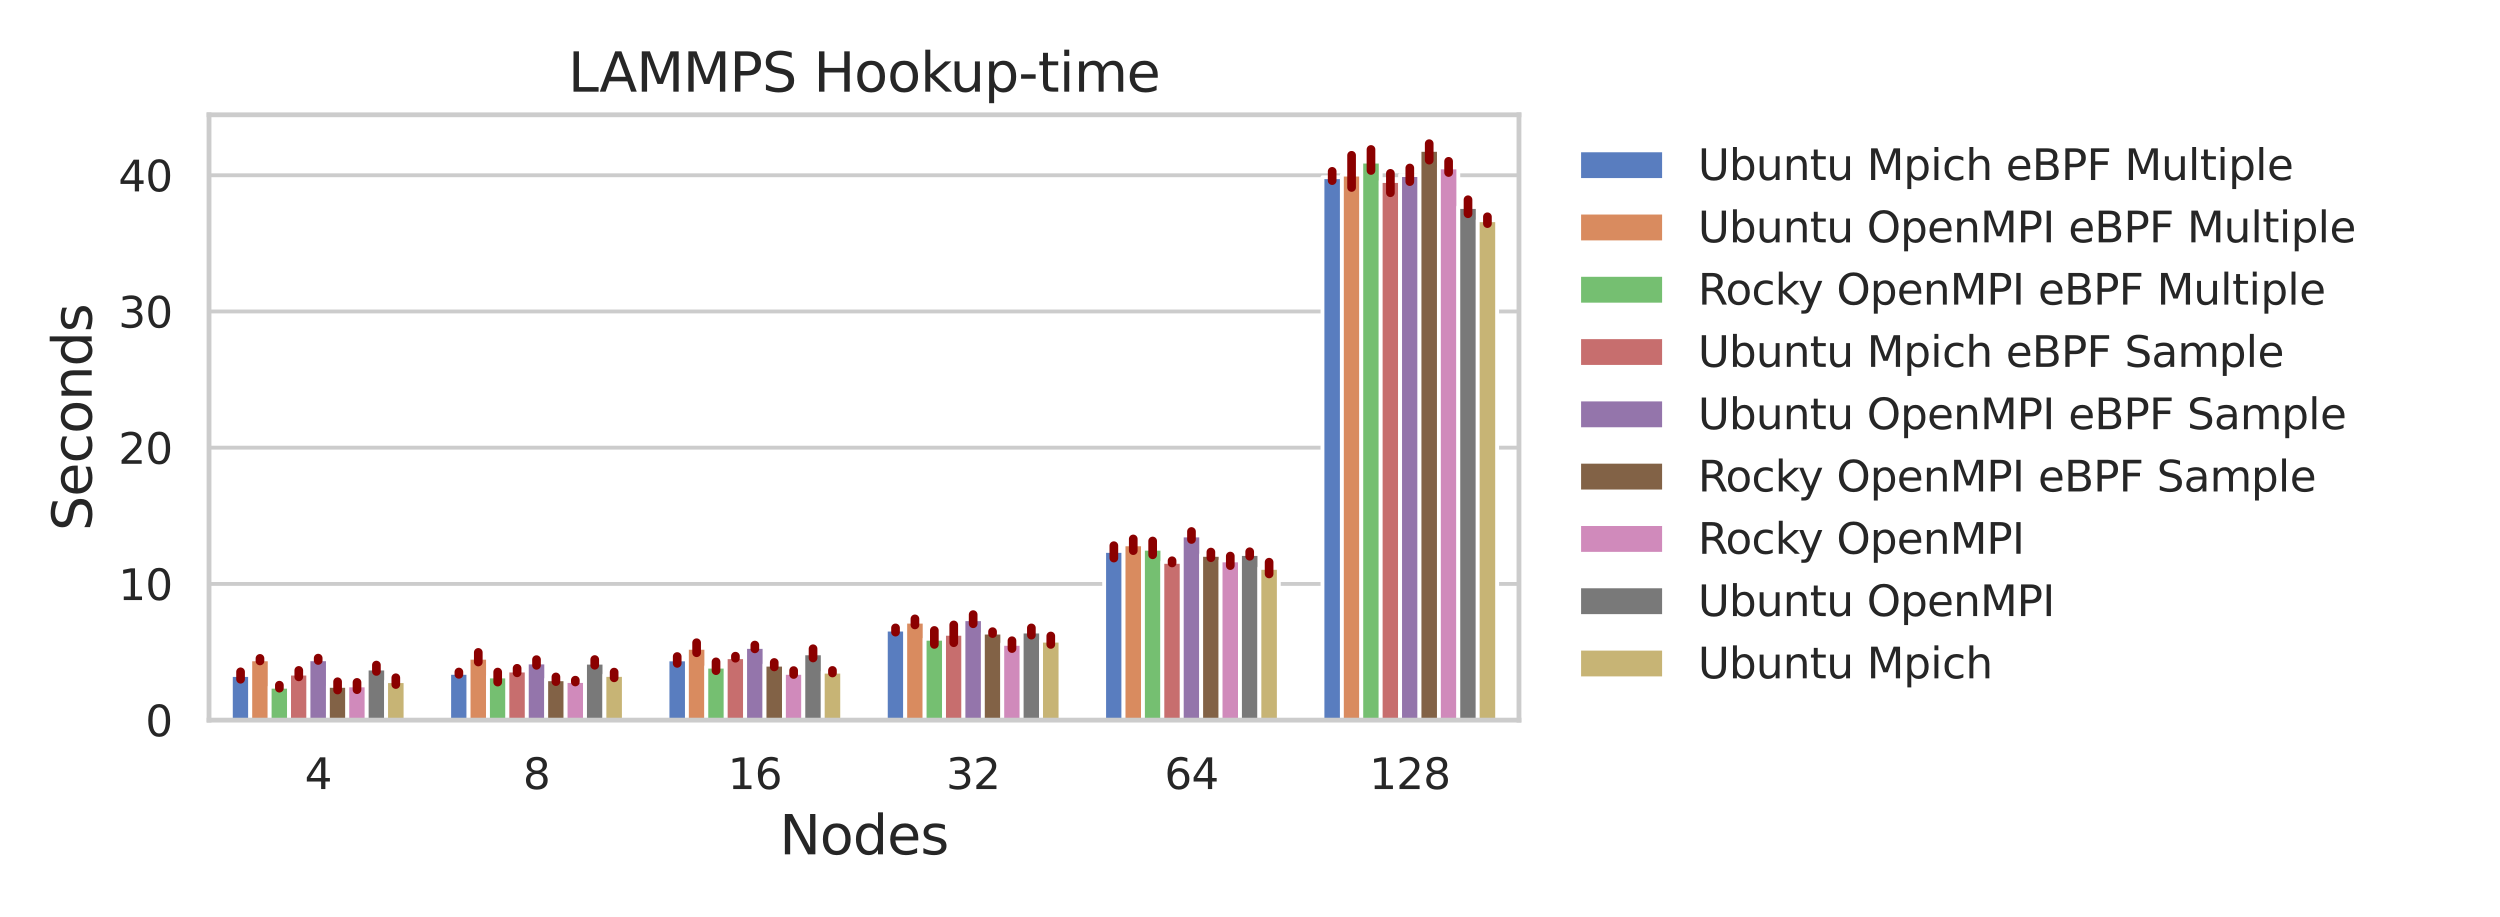 <?xml version="1.0" encoding="utf-8" standalone="no"?>
<!DOCTYPE svg PUBLIC "-//W3C//DTD SVG 1.1//EN"
  "http://www.w3.org/Graphics/SVG/1.1/DTD/svg11.dtd">
<svg xmlns:xlink="http://www.w3.org/1999/xlink" width="648pt" height="237.6pt" viewBox="0 0 648 237.6" xmlns="http://www.w3.org/2000/svg" version="1.1">
 <defs>
  <style type="text/css">*{stroke-linejoin: round; stroke-linecap: butt}</style>
 </defs>
 <g id="figure_1">
  <g id="patch_1">
   <path d="M 0 237.6 
L 648 237.6 
L 648 0 
L 0 0 
z
" style="fill: #ffffff"/>
  </g>
  <g id="axes_1">
   <g id="patch_2">
    <path d="M 54.18 186.66 
L 393.715 186.66 
L 393.715 29.76 
L 54.18 29.76 
z
" style="fill: #ffffff"/>
   </g>
   <g id="matplotlib.axis_1">
    <g id="xtick_1">
     <g id="text_1">
      <!-- 4 -->
      <g style="fill: #262626" transform="translate(78.975 204.518) scale(0.11 -0.11)">
       <defs>
        <path id="DejaVuSans-34" d="M 2419 4116 
L 825 1625 
L 2419 1625 
L 2419 4116 
z
M 2253 4666 
L 3047 4666 
L 3047 1625 
L 3713 1625 
L 3713 1100 
L 3047 1100 
L 3047 0 
L 2419 0 
L 2419 1100 
L 313 1100 
L 313 1709 
L 2253 4666 
z
" transform="scale(0.016)"/>
       </defs>
       <use xlink:href="#DejaVuSans-34"/>
      </g>
     </g>
    </g>
    <g id="xtick_2">
     <g id="text_2">
      <!-- 8 -->
      <g style="fill: #262626" transform="translate(135.564 204.518) scale(0.11 -0.11)">
       <defs>
        <path id="DejaVuSans-38" d="M 2034 2216 
Q 1584 2216 1326 1975 
Q 1069 1734 1069 1313 
Q 1069 891 1326 650 
Q 1584 409 2034 409 
Q 2484 409 2743 651 
Q 3003 894 3003 1313 
Q 3003 1734 2745 1975 
Q 2488 2216 2034 2216 
z
M 1403 2484 
Q 997 2584 770 2862 
Q 544 3141 544 3541 
Q 544 4100 942 4425 
Q 1341 4750 2034 4750 
Q 2731 4750 3128 4425 
Q 3525 4100 3525 3541 
Q 3525 3141 3298 2862 
Q 3072 2584 2669 2484 
Q 3125 2378 3379 2068 
Q 3634 1759 3634 1313 
Q 3634 634 3220 271 
Q 2806 -91 2034 -91 
Q 1263 -91 848 271 
Q 434 634 434 1313 
Q 434 1759 690 2068 
Q 947 2378 1403 2484 
z
M 1172 3481 
Q 1172 3119 1398 2916 
Q 1625 2713 2034 2713 
Q 2441 2713 2670 2916 
Q 2900 3119 2900 3481 
Q 2900 3844 2670 4047 
Q 2441 4250 2034 4250 
Q 1625 4250 1398 4047 
Q 1172 3844 1172 3481 
z
" transform="scale(0.016)"/>
       </defs>
       <use xlink:href="#DejaVuSans-38"/>
      </g>
     </g>
    </g>
    <g id="xtick_3">
     <g id="text_3">
      <!-- 16 -->
      <g style="fill: #262626" transform="translate(188.654 204.518) scale(0.11 -0.11)">
       <defs>
        <path id="DejaVuSans-31" d="M 794 531 
L 1825 531 
L 1825 4091 
L 703 3866 
L 703 4441 
L 1819 4666 
L 2450 4666 
L 2450 531 
L 3481 531 
L 3481 0 
L 794 0 
L 794 531 
z
" transform="scale(0.016)"/>
        <path id="DejaVuSans-36" d="M 2113 2584 
Q 1688 2584 1439 2293 
Q 1191 2003 1191 1497 
Q 1191 994 1439 701 
Q 1688 409 2113 409 
Q 2538 409 2786 701 
Q 3034 994 3034 1497 
Q 3034 2003 2786 2293 
Q 2538 2584 2113 2584 
z
M 3366 4563 
L 3366 3988 
Q 3128 4100 2886 4159 
Q 2644 4219 2406 4219 
Q 1781 4219 1451 3797 
Q 1122 3375 1075 2522 
Q 1259 2794 1537 2939 
Q 1816 3084 2150 3084 
Q 2853 3084 3261 2657 
Q 3669 2231 3669 1497 
Q 3669 778 3244 343 
Q 2819 -91 2113 -91 
Q 1303 -91 875 529 
Q 447 1150 447 2328 
Q 447 3434 972 4092 
Q 1497 4750 2381 4750 
Q 2619 4750 2861 4703 
Q 3103 4656 3366 4563 
z
" transform="scale(0.016)"/>
       </defs>
       <use xlink:href="#DejaVuSans-31"/>
       <use xlink:href="#DejaVuSans-36" x="63.623"/>
      </g>
     </g>
    </g>
    <g id="xtick_4">
     <g id="text_4">
      <!-- 32 -->
      <g style="fill: #262626" transform="translate(245.243 204.518) scale(0.11 -0.11)">
       <defs>
        <path id="DejaVuSans-33" d="M 2597 2516 
Q 3050 2419 3304 2112 
Q 3559 1806 3559 1356 
Q 3559 666 3084 287 
Q 2609 -91 1734 -91 
Q 1441 -91 1130 -33 
Q 819 25 488 141 
L 488 750 
Q 750 597 1062 519 
Q 1375 441 1716 441 
Q 2309 441 2620 675 
Q 2931 909 2931 1356 
Q 2931 1769 2642 2001 
Q 2353 2234 1838 2234 
L 1294 2234 
L 1294 2753 
L 1863 2753 
Q 2328 2753 2575 2939 
Q 2822 3125 2822 3475 
Q 2822 3834 2567 4026 
Q 2313 4219 1838 4219 
Q 1578 4219 1281 4162 
Q 984 4106 628 3988 
L 628 4550 
Q 988 4650 1302 4700 
Q 1616 4750 1894 4750 
Q 2613 4750 3031 4423 
Q 3450 4097 3450 3541 
Q 3450 3153 3228 2886 
Q 3006 2619 2597 2516 
z
" transform="scale(0.016)"/>
        <path id="DejaVuSans-32" d="M 1228 531 
L 3431 531 
L 3431 0 
L 469 0 
L 469 531 
Q 828 903 1448 1529 
Q 2069 2156 2228 2338 
Q 2531 2678 2651 2914 
Q 2772 3150 2772 3378 
Q 2772 3750 2511 3984 
Q 2250 4219 1831 4219 
Q 1534 4219 1204 4116 
Q 875 4013 500 3803 
L 500 4441 
Q 881 4594 1212 4672 
Q 1544 4750 1819 4750 
Q 2544 4750 2975 4387 
Q 3406 4025 3406 3419 
Q 3406 3131 3298 2873 
Q 3191 2616 2906 2266 
Q 2828 2175 2409 1742 
Q 1991 1309 1228 531 
z
" transform="scale(0.016)"/>
       </defs>
       <use xlink:href="#DejaVuSans-33"/>
       <use xlink:href="#DejaVuSans-32" x="63.623"/>
      </g>
     </g>
    </g>
    <g id="xtick_5">
     <g id="text_5">
      <!-- 64 -->
      <g style="fill: #262626" transform="translate(301.832 204.518) scale(0.11 -0.11)">
       <use xlink:href="#DejaVuSans-36"/>
       <use xlink:href="#DejaVuSans-34" x="63.623"/>
      </g>
     </g>
    </g>
    <g id="xtick_6">
     <g id="text_6">
      <!-- 128 -->
      <g style="fill: #262626" transform="translate(354.922 204.518) scale(0.11 -0.11)">
       <use xlink:href="#DejaVuSans-31"/>
       <use xlink:href="#DejaVuSans-32" x="63.623"/>
       <use xlink:href="#DejaVuSans-38" x="127.246"/>
      </g>
     </g>
    </g>
    <g id="text_7">
     <!-- Nodes -->
     <g style="fill: #262626" transform="translate(202.03 221.444) scale(0.14 -0.14)">
      <defs>
       <path id="DejaVuSans-4e" d="M 628 4666 
L 1478 4666 
L 3547 763 
L 3547 4666 
L 4159 4666 
L 4159 0 
L 3309 0 
L 1241 3903 
L 1241 0 
L 628 0 
L 628 4666 
z
" transform="scale(0.016)"/>
       <path id="DejaVuSans-6f" d="M 1959 3097 
Q 1497 3097 1228 2736 
Q 959 2375 959 1747 
Q 959 1119 1226 758 
Q 1494 397 1959 397 
Q 2419 397 2687 759 
Q 2956 1122 2956 1747 
Q 2956 2369 2687 2733 
Q 2419 3097 1959 3097 
z
M 1959 3584 
Q 2709 3584 3137 3096 
Q 3566 2609 3566 1747 
Q 3566 888 3137 398 
Q 2709 -91 1959 -91 
Q 1206 -91 779 398 
Q 353 888 353 1747 
Q 353 2609 779 3096 
Q 1206 3584 1959 3584 
z
" transform="scale(0.016)"/>
       <path id="DejaVuSans-64" d="M 2906 2969 
L 2906 4863 
L 3481 4863 
L 3481 0 
L 2906 0 
L 2906 525 
Q 2725 213 2448 61 
Q 2172 -91 1784 -91 
Q 1150 -91 751 415 
Q 353 922 353 1747 
Q 353 2572 751 3078 
Q 1150 3584 1784 3584 
Q 2172 3584 2448 3432 
Q 2725 3281 2906 2969 
z
M 947 1747 
Q 947 1113 1208 752 
Q 1469 391 1925 391 
Q 2381 391 2643 752 
Q 2906 1113 2906 1747 
Q 2906 2381 2643 2742 
Q 2381 3103 1925 3103 
Q 1469 3103 1208 2742 
Q 947 2381 947 1747 
z
" transform="scale(0.016)"/>
       <path id="DejaVuSans-65" d="M 3597 1894 
L 3597 1613 
L 953 1613 
Q 991 1019 1311 708 
Q 1631 397 2203 397 
Q 2534 397 2845 478 
Q 3156 559 3463 722 
L 3463 178 
Q 3153 47 2828 -22 
Q 2503 -91 2169 -91 
Q 1331 -91 842 396 
Q 353 884 353 1716 
Q 353 2575 817 3079 
Q 1281 3584 2069 3584 
Q 2775 3584 3186 3129 
Q 3597 2675 3597 1894 
z
M 3022 2063 
Q 3016 2534 2758 2815 
Q 2500 3097 2075 3097 
Q 1594 3097 1305 2825 
Q 1016 2553 972 2059 
L 3022 2063 
z
" transform="scale(0.016)"/>
       <path id="DejaVuSans-73" d="M 2834 3397 
L 2834 2853 
Q 2591 2978 2328 3040 
Q 2066 3103 1784 3103 
Q 1356 3103 1142 2972 
Q 928 2841 928 2578 
Q 928 2378 1081 2264 
Q 1234 2150 1697 2047 
L 1894 2003 
Q 2506 1872 2764 1633 
Q 3022 1394 3022 966 
Q 3022 478 2636 193 
Q 2250 -91 1575 -91 
Q 1294 -91 989 -36 
Q 684 19 347 128 
L 347 722 
Q 666 556 975 473 
Q 1284 391 1588 391 
Q 1994 391 2212 530 
Q 2431 669 2431 922 
Q 2431 1156 2273 1281 
Q 2116 1406 1581 1522 
L 1381 1569 
Q 847 1681 609 1914 
Q 372 2147 372 2553 
Q 372 3047 722 3315 
Q 1072 3584 1716 3584 
Q 2034 3584 2315 3537 
Q 2597 3491 2834 3397 
z
" transform="scale(0.016)"/>
      </defs>
      <use xlink:href="#DejaVuSans-4e"/>
      <use xlink:href="#DejaVuSans-6f" x="74.805"/>
      <use xlink:href="#DejaVuSans-64" x="135.986"/>
      <use xlink:href="#DejaVuSans-65" x="199.463"/>
      <use xlink:href="#DejaVuSans-73" x="260.986"/>
     </g>
    </g>
   </g>
   <g id="matplotlib.axis_2">
    <g id="ytick_1">
     <g id="line2d_1">
      <path d="M 54.18 186.66 
L 393.715 186.66 
" clip-path="url(#paa22bbe887)" style="fill: none; stroke: #cccccc; stroke-linecap: round"/>
     </g>
     <g id="text_8">
      <!-- 0 -->
      <g style="fill: #262626" transform="translate(37.681 190.839) scale(0.11 -0.11)">
       <defs>
        <path id="DejaVuSans-30" d="M 2034 4250 
Q 1547 4250 1301 3770 
Q 1056 3291 1056 2328 
Q 1056 1369 1301 889 
Q 1547 409 2034 409 
Q 2525 409 2770 889 
Q 3016 1369 3016 2328 
Q 3016 3291 2770 3770 
Q 2525 4250 2034 4250 
z
M 2034 4750 
Q 2819 4750 3233 4129 
Q 3647 3509 3647 2328 
Q 3647 1150 3233 529 
Q 2819 -91 2034 -91 
Q 1250 -91 836 529 
Q 422 1150 422 2328 
Q 422 3509 836 4129 
Q 1250 4750 2034 4750 
z
" transform="scale(0.016)"/>
       </defs>
       <use xlink:href="#DejaVuSans-30"/>
      </g>
     </g>
    </g>
    <g id="ytick_2">
     <g id="line2d_2">
      <path d="M 54.18 151.351 
L 393.715 151.351 
" clip-path="url(#paa22bbe887)" style="fill: none; stroke: #cccccc; stroke-linecap: round"/>
     </g>
     <g id="text_9">
      <!-- 10 -->
      <g style="fill: #262626" transform="translate(30.683 155.53) scale(0.11 -0.11)">
       <use xlink:href="#DejaVuSans-31"/>
       <use xlink:href="#DejaVuSans-30" x="63.623"/>
      </g>
     </g>
    </g>
    <g id="ytick_3">
     <g id="line2d_3">
      <path d="M 54.18 116.042 
L 393.715 116.042 
" clip-path="url(#paa22bbe887)" style="fill: none; stroke: #cccccc; stroke-linecap: round"/>
     </g>
     <g id="text_10">
      <!-- 20 -->
      <g style="fill: #262626" transform="translate(30.683 120.221) scale(0.11 -0.11)">
       <use xlink:href="#DejaVuSans-32"/>
       <use xlink:href="#DejaVuSans-30" x="63.623"/>
      </g>
     </g>
    </g>
    <g id="ytick_4">
     <g id="line2d_4">
      <path d="M 54.18 80.733 
L 393.715 80.733 
" clip-path="url(#paa22bbe887)" style="fill: none; stroke: #cccccc; stroke-linecap: round"/>
     </g>
     <g id="text_11">
      <!-- 30 -->
      <g style="fill: #262626" transform="translate(30.683 84.912) scale(0.11 -0.11)">
       <use xlink:href="#DejaVuSans-33"/>
       <use xlink:href="#DejaVuSans-30" x="63.623"/>
      </g>
     </g>
    </g>
    <g id="ytick_5">
     <g id="line2d_5">
      <path d="M 54.18 45.424 
L 393.715 45.424 
" clip-path="url(#paa22bbe887)" style="fill: none; stroke: #cccccc; stroke-linecap: round"/>
     </g>
     <g id="text_12">
      <!-- 40 -->
      <g style="fill: #262626" transform="translate(30.683 49.603) scale(0.11 -0.11)">
       <use xlink:href="#DejaVuSans-34"/>
       <use xlink:href="#DejaVuSans-30" x="63.623"/>
      </g>
     </g>
    </g>
    <g id="text_13">
     <!-- Seconds -->
     <g style="fill: #262626" transform="translate(23.771 137.62) rotate(-90) scale(0.14 -0.14)">
      <defs>
       <path id="DejaVuSans-53" d="M 3425 4513 
L 3425 3897 
Q 3066 4069 2747 4153 
Q 2428 4238 2131 4238 
Q 1616 4238 1336 4038 
Q 1056 3838 1056 3469 
Q 1056 3159 1242 3001 
Q 1428 2844 1947 2747 
L 2328 2669 
Q 3034 2534 3370 2195 
Q 3706 1856 3706 1288 
Q 3706 609 3251 259 
Q 2797 -91 1919 -91 
Q 1588 -91 1214 -16 
Q 841 59 441 206 
L 441 856 
Q 825 641 1194 531 
Q 1563 422 1919 422 
Q 2459 422 2753 634 
Q 3047 847 3047 1241 
Q 3047 1584 2836 1778 
Q 2625 1972 2144 2069 
L 1759 2144 
Q 1053 2284 737 2584 
Q 422 2884 422 3419 
Q 422 4038 858 4394 
Q 1294 4750 2059 4750 
Q 2388 4750 2728 4690 
Q 3069 4631 3425 4513 
z
" transform="scale(0.016)"/>
       <path id="DejaVuSans-63" d="M 3122 3366 
L 3122 2828 
Q 2878 2963 2633 3030 
Q 2388 3097 2138 3097 
Q 1578 3097 1268 2742 
Q 959 2388 959 1747 
Q 959 1106 1268 751 
Q 1578 397 2138 397 
Q 2388 397 2633 464 
Q 2878 531 3122 666 
L 3122 134 
Q 2881 22 2623 -34 
Q 2366 -91 2075 -91 
Q 1284 -91 818 406 
Q 353 903 353 1747 
Q 353 2603 823 3093 
Q 1294 3584 2113 3584 
Q 2378 3584 2631 3529 
Q 2884 3475 3122 3366 
z
" transform="scale(0.016)"/>
       <path id="DejaVuSans-6e" d="M 3513 2113 
L 3513 0 
L 2938 0 
L 2938 2094 
Q 2938 2591 2744 2837 
Q 2550 3084 2163 3084 
Q 1697 3084 1428 2787 
Q 1159 2491 1159 1978 
L 1159 0 
L 581 0 
L 581 3500 
L 1159 3500 
L 1159 2956 
Q 1366 3272 1645 3428 
Q 1925 3584 2291 3584 
Q 2894 3584 3203 3211 
Q 3513 2838 3513 2113 
z
" transform="scale(0.016)"/>
      </defs>
      <use xlink:href="#DejaVuSans-53"/>
      <use xlink:href="#DejaVuSans-65" x="63.477"/>
      <use xlink:href="#DejaVuSans-63" x="125"/>
      <use xlink:href="#DejaVuSans-6f" x="179.98"/>
      <use xlink:href="#DejaVuSans-6e" x="241.162"/>
      <use xlink:href="#DejaVuSans-64" x="304.541"/>
      <use xlink:href="#DejaVuSans-73" x="368.018"/>
     </g>
    </g>
   </g>
   <g id="patch_3">
    <path d="M 59.839 186.66 
L 64.869 186.66 
L 64.869 174.963 
L 59.839 174.963 
z
" clip-path="url(#paa22bbe887)" style="fill: #597dbf; stroke: #ffffff; stroke-linejoin: miter"/>
   </g>
   <g id="patch_4">
    <path d="M 116.428 186.66 
L 121.458 186.66 
L 121.458 174.409 
L 116.428 174.409 
z
" clip-path="url(#paa22bbe887)" style="fill: #597dbf; stroke: #ffffff; stroke-linejoin: miter"/>
   </g>
   <g id="patch_5">
    <path d="M 173.017 186.66 
L 178.047 186.66 
L 178.047 170.92 
L 173.017 170.92 
z
" clip-path="url(#paa22bbe887)" style="fill: #597dbf; stroke: #ffffff; stroke-linejoin: miter"/>
   </g>
   <g id="patch_6">
    <path d="M 229.606 186.66 
L 234.636 186.66 
L 234.636 163.199 
L 229.606 163.199 
z
" clip-path="url(#paa22bbe887)" style="fill: #597dbf; stroke: #ffffff; stroke-linejoin: miter"/>
   </g>
   <g id="patch_7">
    <path d="M 286.195 186.66 
L 291.225 186.66 
L 291.225 142.798 
L 286.195 142.798 
z
" clip-path="url(#paa22bbe887)" style="fill: #597dbf; stroke: #ffffff; stroke-linejoin: miter"/>
   </g>
   <g id="patch_8">
    <path d="M 342.784 186.66 
L 347.815 186.66 
L 347.815 45.938 
L 342.784 45.938 
z
" clip-path="url(#paa22bbe887)" style="fill: #597dbf; stroke: #ffffff; stroke-linejoin: miter"/>
   </g>
   <g id="patch_9">
    <path d="M 64.869 186.66 
L 69.899 186.66 
L 69.899 170.901 
L 64.869 170.901 
z
" clip-path="url(#paa22bbe887)" style="fill: #d98b5f; stroke: #ffffff; stroke-linejoin: miter"/>
   </g>
   <g id="patch_10">
    <path d="M 121.458 186.66 
L 126.488 186.66 
L 126.488 170.49 
L 121.458 170.49 
z
" clip-path="url(#paa22bbe887)" style="fill: #d98b5f; stroke: #ffffff; stroke-linejoin: miter"/>
   </g>
   <g id="patch_11">
    <path d="M 178.047 186.66 
L 183.077 186.66 
L 183.077 167.912 
L 178.047 167.912 
z
" clip-path="url(#paa22bbe887)" style="fill: #d98b5f; stroke: #ffffff; stroke-linejoin: miter"/>
   </g>
   <g id="patch_12">
    <path d="M 234.636 186.66 
L 239.666 186.66 
L 239.666 161.136 
L 234.636 161.136 
z
" clip-path="url(#paa22bbe887)" style="fill: #d98b5f; stroke: #ffffff; stroke-linejoin: miter"/>
   </g>
   <g id="patch_13">
    <path d="M 291.225 186.66 
L 296.256 186.66 
L 296.256 141.094 
L 291.225 141.094 
z
" clip-path="url(#paa22bbe887)" style="fill: #d98b5f; stroke: #ffffff; stroke-linejoin: miter"/>
   </g>
   <g id="patch_14">
    <path d="M 347.815 186.66 
L 352.845 186.66 
L 352.845 45.26 
L 347.815 45.26 
z
" clip-path="url(#paa22bbe887)" style="fill: #d98b5f; stroke: #ffffff; stroke-linejoin: miter"/>
   </g>
   <g id="patch_15">
    <path d="M 69.899 186.66 
L 74.929 186.66 
L 74.929 178.007 
L 69.899 178.007 
z
" clip-path="url(#paa22bbe887)" style="fill: #75bf71; stroke: #ffffff; stroke-linejoin: miter"/>
   </g>
   <g id="patch_16">
    <path d="M 126.488 186.66 
L 131.518 186.66 
L 131.518 175.344 
L 126.488 175.344 
z
" clip-path="url(#paa22bbe887)" style="fill: #75bf71; stroke: #ffffff; stroke-linejoin: miter"/>
   </g>
   <g id="patch_17">
    <path d="M 183.077 186.66 
L 188.108 186.66 
L 188.108 172.795 
L 183.077 172.795 
z
" clip-path="url(#paa22bbe887)" style="fill: #75bf71; stroke: #ffffff; stroke-linejoin: miter"/>
   </g>
   <g id="patch_18">
    <path d="M 239.666 186.66 
L 244.697 186.66 
L 244.697 165.568 
L 239.666 165.568 
z
" clip-path="url(#paa22bbe887)" style="fill: #75bf71; stroke: #ffffff; stroke-linejoin: miter"/>
   </g>
   <g id="patch_19">
    <path d="M 296.256 186.66 
L 301.286 186.66 
L 301.286 142.231 
L 296.256 142.231 
z
" clip-path="url(#paa22bbe887)" style="fill: #75bf71; stroke: #ffffff; stroke-linejoin: miter"/>
   </g>
   <g id="patch_20">
    <path d="M 352.845 186.66 
L 357.875 186.66 
L 357.875 41.88 
L 352.845 41.88 
z
" clip-path="url(#paa22bbe887)" style="fill: #75bf71; stroke: #ffffff; stroke-linejoin: miter"/>
   </g>
   <g id="patch_21">
    <path d="M 74.929 186.66 
L 79.959 186.66 
L 79.959 174.605 
L 74.929 174.605 
z
" clip-path="url(#paa22bbe887)" style="fill: #c76e6e; stroke: #ffffff; stroke-linejoin: miter"/>
   </g>
   <g id="patch_22">
    <path d="M 131.518 186.66 
L 136.549 186.66 
L 136.549 173.808 
L 131.518 173.808 
z
" clip-path="url(#paa22bbe887)" style="fill: #c76e6e; stroke: #ffffff; stroke-linejoin: miter"/>
   </g>
   <g id="patch_23">
    <path d="M 188.108 186.66 
L 193.138 186.66 
L 193.138 170.346 
L 188.108 170.346 
z
" clip-path="url(#paa22bbe887)" style="fill: #c76e6e; stroke: #ffffff; stroke-linejoin: miter"/>
   </g>
   <g id="patch_24">
    <path d="M 244.697 186.66 
L 249.727 186.66 
L 249.727 164.285 
L 244.697 164.285 
z
" clip-path="url(#paa22bbe887)" style="fill: #c76e6e; stroke: #ffffff; stroke-linejoin: miter"/>
   </g>
   <g id="patch_25">
    <path d="M 301.286 186.66 
L 306.316 186.66 
L 306.316 145.635 
L 301.286 145.635 
z
" clip-path="url(#paa22bbe887)" style="fill: #c76e6e; stroke: #ffffff; stroke-linejoin: miter"/>
   </g>
   <g id="patch_26">
    <path d="M 357.875 186.66 
L 362.905 186.66 
L 362.905 46.92 
L 357.875 46.92 
z
" clip-path="url(#paa22bbe887)" style="fill: #c76e6e; stroke: #ffffff; stroke-linejoin: miter"/>
   </g>
   <g id="patch_27">
    <path d="M 79.959 186.66 
L 84.99 186.66 
L 84.99 170.889 
L 79.959 170.889 
z
" clip-path="url(#paa22bbe887)" style="fill: #9475ab; stroke: #ffffff; stroke-linejoin: miter"/>
   </g>
   <g id="patch_28">
    <path d="M 136.549 186.66 
L 141.579 186.66 
L 141.579 171.715 
L 136.549 171.715 
z
" clip-path="url(#paa22bbe887)" style="fill: #9475ab; stroke: #ffffff; stroke-linejoin: miter"/>
   </g>
   <g id="patch_29">
    <path d="M 193.138 186.66 
L 198.168 186.66 
L 198.168 167.69 
L 193.138 167.69 
z
" clip-path="url(#paa22bbe887)" style="fill: #9475ab; stroke: #ffffff; stroke-linejoin: miter"/>
   </g>
   <g id="patch_30">
    <path d="M 249.727 186.66 
L 254.757 186.66 
L 254.757 160.494 
L 249.727 160.494 
z
" clip-path="url(#paa22bbe887)" style="fill: #9475ab; stroke: #ffffff; stroke-linejoin: miter"/>
   </g>
   <g id="patch_31">
    <path d="M 306.316 186.66 
L 311.346 186.66 
L 311.346 138.797 
L 306.316 138.797 
z
" clip-path="url(#paa22bbe887)" style="fill: #9475ab; stroke: #ffffff; stroke-linejoin: miter"/>
   </g>
   <g id="patch_32">
    <path d="M 362.905 186.66 
L 367.935 186.66 
L 367.935 45.37 
L 362.905 45.37 
z
" clip-path="url(#paa22bbe887)" style="fill: #9475ab; stroke: #ffffff; stroke-linejoin: miter"/>
   </g>
   <g id="patch_33">
    <path d="M 84.99 186.66 
L 90.02 186.66 
L 90.02 177.783 
L 84.99 177.783 
z
" clip-path="url(#paa22bbe887)" style="fill: #826246; stroke: #ffffff; stroke-linejoin: miter"/>
   </g>
   <g id="patch_34">
    <path d="M 141.579 186.66 
L 146.609 186.66 
L 146.609 176.066 
L 141.579 176.066 
z
" clip-path="url(#paa22bbe887)" style="fill: #826246; stroke: #ffffff; stroke-linejoin: miter"/>
   </g>
   <g id="patch_35">
    <path d="M 198.168 186.66 
L 203.198 186.66 
L 203.198 172.287 
L 198.168 172.287 
z
" clip-path="url(#paa22bbe887)" style="fill: #826246; stroke: #ffffff; stroke-linejoin: miter"/>
   </g>
   <g id="patch_36">
    <path d="M 254.757 186.66 
L 259.787 186.66 
L 259.787 163.975 
L 254.757 163.975 
z
" clip-path="url(#paa22bbe887)" style="fill: #826246; stroke: #ffffff; stroke-linejoin: miter"/>
   </g>
   <g id="patch_37">
    <path d="M 311.346 186.66 
L 316.376 186.66 
L 316.376 143.828 
L 311.346 143.828 
z
" clip-path="url(#paa22bbe887)" style="fill: #826246; stroke: #ffffff; stroke-linejoin: miter"/>
   </g>
   <g id="patch_38">
    <path d="M 367.935 186.66 
L 372.965 186.66 
L 372.965 38.846 
L 367.935 38.846 
z
" clip-path="url(#paa22bbe887)" style="fill: #826246; stroke: #ffffff; stroke-linejoin: miter"/>
   </g>
   <g id="patch_39">
    <path d="M 90.02 186.66 
L 95.05 186.66 
L 95.05 177.65 
L 90.02 177.65 
z
" clip-path="url(#paa22bbe887)" style="fill: #d08abb; stroke: #ffffff; stroke-linejoin: miter"/>
   </g>
   <g id="patch_40">
    <path d="M 146.609 186.66 
L 151.639 186.66 
L 151.639 176.524 
L 146.609 176.524 
z
" clip-path="url(#paa22bbe887)" style="fill: #d08abb; stroke: #ffffff; stroke-linejoin: miter"/>
   </g>
   <g id="patch_41">
    <path d="M 203.198 186.66 
L 208.228 186.66 
L 208.228 174.41 
L 203.198 174.41 
z
" clip-path="url(#paa22bbe887)" style="fill: #d08abb; stroke: #ffffff; stroke-linejoin: miter"/>
   </g>
   <g id="patch_42">
    <path d="M 259.787 186.66 
L 264.817 186.66 
L 264.817 166.894 
L 259.787 166.894 
z
" clip-path="url(#paa22bbe887)" style="fill: #d08abb; stroke: #ffffff; stroke-linejoin: miter"/>
   </g>
   <g id="patch_43">
    <path d="M 316.376 186.66 
L 321.406 186.66 
L 321.406 145.263 
L 316.376 145.263 
z
" clip-path="url(#paa22bbe887)" style="fill: #d08abb; stroke: #ffffff; stroke-linejoin: miter"/>
   </g>
   <g id="patch_44">
    <path d="M 372.965 186.66 
L 377.995 186.66 
L 377.995 43.389 
L 372.965 43.389 
z
" clip-path="url(#paa22bbe887)" style="fill: #d08abb; stroke: #ffffff; stroke-linejoin: miter"/>
   </g>
   <g id="patch_45">
    <path d="M 95.05 186.66 
L 100.08 186.66 
L 100.08 173.29 
L 95.05 173.29 
z
" clip-path="url(#paa22bbe887)" style="fill: #797979; stroke: #ffffff; stroke-linejoin: miter"/>
   </g>
   <g id="patch_46">
    <path d="M 151.639 186.66 
L 156.669 186.66 
L 156.669 171.765 
L 151.639 171.765 
z
" clip-path="url(#paa22bbe887)" style="fill: #797979; stroke: #ffffff; stroke-linejoin: miter"/>
   </g>
   <g id="patch_47">
    <path d="M 208.228 186.66 
L 213.258 186.66 
L 213.258 169.349 
L 208.228 169.349 
z
" clip-path="url(#paa22bbe887)" style="fill: #797979; stroke: #ffffff; stroke-linejoin: miter"/>
   </g>
   <g id="patch_48">
    <path d="M 264.817 186.66 
L 269.847 186.66 
L 269.847 163.687 
L 264.817 163.687 
z
" clip-path="url(#paa22bbe887)" style="fill: #797979; stroke: #ffffff; stroke-linejoin: miter"/>
   </g>
   <g id="patch_49">
    <path d="M 321.406 186.66 
L 326.436 186.66 
L 326.436 143.599 
L 321.406 143.599 
z
" clip-path="url(#paa22bbe887)" style="fill: #797979; stroke: #ffffff; stroke-linejoin: miter"/>
   </g>
   <g id="patch_50">
    <path d="M 377.995 186.66 
L 383.025 186.66 
L 383.025 53.658 
L 377.995 53.658 
z
" clip-path="url(#paa22bbe887)" style="fill: #797979; stroke: #ffffff; stroke-linejoin: miter"/>
   </g>
   <g id="patch_51">
    <path d="M 100.08 186.66 
L 105.11 186.66 
L 105.11 176.552 
L 100.08 176.552 
z
" clip-path="url(#paa22bbe887)" style="fill: #c7b475; stroke: #ffffff; stroke-linejoin: miter"/>
   </g>
   <g id="patch_52">
    <path d="M 156.669 186.66 
L 161.699 186.66 
L 161.699 174.949 
L 156.669 174.949 
z
" clip-path="url(#paa22bbe887)" style="fill: #c7b475; stroke: #ffffff; stroke-linejoin: miter"/>
   </g>
   <g id="patch_53">
    <path d="M 213.258 186.66 
L 218.288 186.66 
L 218.288 174.104 
L 213.258 174.104 
z
" clip-path="url(#paa22bbe887)" style="fill: #c7b475; stroke: #ffffff; stroke-linejoin: miter"/>
   </g>
   <g id="patch_54">
    <path d="M 269.847 186.66 
L 274.877 186.66 
L 274.877 166.064 
L 269.847 166.064 
z
" clip-path="url(#paa22bbe887)" style="fill: #c7b475; stroke: #ffffff; stroke-linejoin: miter"/>
   </g>
   <g id="patch_55">
    <path d="M 326.436 186.66 
L 331.467 186.66 
L 331.467 147.197 
L 326.436 147.197 
z
" clip-path="url(#paa22bbe887)" style="fill: #c7b475; stroke: #ffffff; stroke-linejoin: miter"/>
   </g>
   <g id="patch_56">
    <path d="M 383.025 186.66 
L 388.056 186.66 
L 388.056 57.073 
L 383.025 57.073 
z
" clip-path="url(#paa22bbe887)" style="fill: #c7b475; stroke: #ffffff; stroke-linejoin: miter"/>
   </g>
   <g id="patch_57">
    <path d="M 82.475 186.66 
L 82.475 186.66 
L 82.475 186.66 
L 82.475 186.66 
z
" clip-path="url(#paa22bbe887)" style="fill: #597dbf; stroke: #ffffff; stroke-linejoin: miter"/>
   </g>
   <g id="patch_58">
    <path d="M 82.475 186.66 
L 82.475 186.66 
L 82.475 186.66 
L 82.475 186.66 
z
" clip-path="url(#paa22bbe887)" style="fill: #d98b5f; stroke: #ffffff; stroke-linejoin: miter"/>
   </g>
   <g id="patch_59">
    <path d="M 82.475 186.66 
L 82.475 186.66 
L 82.475 186.66 
L 82.475 186.66 
z
" clip-path="url(#paa22bbe887)" style="fill: #75bf71; stroke: #ffffff; stroke-linejoin: miter"/>
   </g>
   <g id="patch_60">
    <path d="M 82.475 186.66 
L 82.475 186.66 
L 82.475 186.66 
L 82.475 186.66 
z
" clip-path="url(#paa22bbe887)" style="fill: #c76e6e; stroke: #ffffff; stroke-linejoin: miter"/>
   </g>
   <g id="patch_61">
    <path d="M 82.475 186.66 
L 82.475 186.66 
L 82.475 186.66 
L 82.475 186.66 
z
" clip-path="url(#paa22bbe887)" style="fill: #9475ab; stroke: #ffffff; stroke-linejoin: miter"/>
   </g>
   <g id="patch_62">
    <path d="M 82.475 186.66 
L 82.475 186.66 
L 82.475 186.66 
L 82.475 186.66 
z
" clip-path="url(#paa22bbe887)" style="fill: #826246; stroke: #ffffff; stroke-linejoin: miter"/>
   </g>
   <g id="patch_63">
    <path d="M 82.475 186.66 
L 82.475 186.66 
L 82.475 186.66 
L 82.475 186.66 
z
" clip-path="url(#paa22bbe887)" style="fill: #d08abb; stroke: #ffffff; stroke-linejoin: miter"/>
   </g>
   <g id="patch_64">
    <path d="M 82.475 186.66 
L 82.475 186.66 
L 82.475 186.66 
L 82.475 186.66 
z
" clip-path="url(#paa22bbe887)" style="fill: #797979; stroke: #ffffff; stroke-linejoin: miter"/>
   </g>
   <g id="patch_65">
    <path d="M 82.475 186.66 
L 82.475 186.66 
L 82.475 186.66 
L 82.475 186.66 
z
" clip-path="url(#paa22bbe887)" style="fill: #c7b475; stroke: #ffffff; stroke-linejoin: miter"/>
   </g>
   <g id="line2d_6">
    <path d="M 62.354 176.064 
L 62.354 174.134 
" clip-path="url(#paa22bbe887)" style="fill: none; stroke: #8b0000; stroke-width: 2.25; stroke-linecap: round"/>
   </g>
   <g id="line2d_7">
    <path d="M 118.943 174.793 
L 118.943 174.184 
" clip-path="url(#paa22bbe887)" style="fill: none; stroke: #8b0000; stroke-width: 2.25; stroke-linecap: round"/>
   </g>
   <g id="line2d_8">
    <path d="M 175.532 171.951 
L 175.532 170.168 
" clip-path="url(#paa22bbe887)" style="fill: none; stroke: #8b0000; stroke-width: 2.25; stroke-linecap: round"/>
   </g>
   <g id="line2d_9">
    <path d="M 232.121 163.849 
L 232.121 162.748 
" clip-path="url(#paa22bbe887)" style="fill: none; stroke: #8b0000; stroke-width: 2.25; stroke-linecap: round"/>
   </g>
   <g id="line2d_10">
    <path d="M 288.71 144.657 
L 288.71 141.435 
" clip-path="url(#paa22bbe887)" style="fill: none; stroke: #8b0000; stroke-width: 2.25; stroke-linecap: round"/>
   </g>
   <g id="line2d_11">
    <path d="M 345.299 46.817 
L 345.299 44.413 
" clip-path="url(#paa22bbe887)" style="fill: none; stroke: #8b0000; stroke-width: 2.25; stroke-linecap: round"/>
   </g>
   <g id="line2d_12">
    <path d="M 67.384 171.318 
L 67.384 170.651 
" clip-path="url(#paa22bbe887)" style="fill: none; stroke: #8b0000; stroke-width: 2.25; stroke-linecap: round"/>
   </g>
   <g id="line2d_13">
    <path d="M 123.973 171.594 
L 123.973 169.101 
" clip-path="url(#paa22bbe887)" style="fill: none; stroke: #8b0000; stroke-width: 2.25; stroke-linecap: round"/>
   </g>
   <g id="line2d_14">
    <path d="M 180.562 169.191 
L 180.562 166.589 
" clip-path="url(#paa22bbe887)" style="fill: none; stroke: #8b0000; stroke-width: 2.25; stroke-linecap: round"/>
   </g>
   <g id="line2d_15">
    <path d="M 237.151 161.982 
L 237.151 160.408 
" clip-path="url(#paa22bbe887)" style="fill: none; stroke: #8b0000; stroke-width: 2.25; stroke-linecap: round"/>
   </g>
   <g id="line2d_16">
    <path d="M 293.74 142.727 
L 293.74 139.692 
" clip-path="url(#paa22bbe887)" style="fill: none; stroke: #8b0000; stroke-width: 2.25; stroke-linecap: round"/>
   </g>
   <g id="line2d_17">
    <path d="M 350.33 48.595 
L 350.33 40.251 
" clip-path="url(#paa22bbe887)" style="fill: none; stroke: #8b0000; stroke-width: 2.25; stroke-linecap: round"/>
   </g>
   <g id="line2d_18">
    <path d="M 72.414 178.377 
L 72.414 177.598 
" clip-path="url(#paa22bbe887)" style="fill: none; stroke: #8b0000; stroke-width: 2.25; stroke-linecap: round"/>
   </g>
   <g id="line2d_19">
    <path d="M 129.003 176.799 
L 129.003 174.196 
" clip-path="url(#paa22bbe887)" style="fill: none; stroke: #8b0000; stroke-width: 2.25; stroke-linecap: round"/>
   </g>
   <g id="line2d_20">
    <path d="M 185.592 173.833 
L 185.592 171.551 
" clip-path="url(#paa22bbe887)" style="fill: none; stroke: #8b0000; stroke-width: 2.25; stroke-linecap: round"/>
   </g>
   <g id="line2d_21">
    <path d="M 242.182 167.037 
L 242.182 163.406 
" clip-path="url(#paa22bbe887)" style="fill: none; stroke: #8b0000; stroke-width: 2.25; stroke-linecap: round"/>
   </g>
   <g id="line2d_22">
    <path d="M 298.771 143.806 
L 298.771 140.227 
" clip-path="url(#paa22bbe887)" style="fill: none; stroke: #8b0000; stroke-width: 2.25; stroke-linecap: round"/>
   </g>
   <g id="line2d_23">
    <path d="M 355.36 44.193 
L 355.36 38.738 
" clip-path="url(#paa22bbe887)" style="fill: none; stroke: #8b0000; stroke-width: 2.25; stroke-linecap: round"/>
   </g>
   <g id="line2d_24">
    <path d="M 77.444 175.441 
L 77.444 173.769 
" clip-path="url(#paa22bbe887)" style="fill: none; stroke: #8b0000; stroke-width: 2.25; stroke-linecap: round"/>
   </g>
   <g id="line2d_25">
    <path d="M 134.033 174.395 
L 134.033 173.22 
" clip-path="url(#paa22bbe887)" style="fill: none; stroke: #8b0000; stroke-width: 2.25; stroke-linecap: round"/>
   </g>
   <g id="line2d_26">
    <path d="M 190.623 170.615 
L 190.623 170.078 
" clip-path="url(#paa22bbe887)" style="fill: none; stroke: #8b0000; stroke-width: 2.25; stroke-linecap: round"/>
   </g>
   <g id="line2d_27">
    <path d="M 247.212 166.593 
L 247.212 161.977 
" clip-path="url(#paa22bbe887)" style="fill: none; stroke: #8b0000; stroke-width: 2.25; stroke-linecap: round"/>
   </g>
   <g id="line2d_28">
    <path d="M 303.801 145.925 
L 303.801 145.344 
" clip-path="url(#paa22bbe887)" style="fill: none; stroke: #8b0000; stroke-width: 2.25; stroke-linecap: round"/>
   </g>
   <g id="line2d_29">
    <path d="M 360.39 49.957 
L 360.39 44.93 
" clip-path="url(#paa22bbe887)" style="fill: none; stroke: #8b0000; stroke-width: 2.25; stroke-linecap: round"/>
   </g>
   <g id="line2d_30">
    <path d="M 82.475 171.196 
L 82.475 170.583 
" clip-path="url(#paa22bbe887)" style="fill: none; stroke: #8b0000; stroke-width: 2.25; stroke-linecap: round"/>
   </g>
   <g id="line2d_31">
    <path d="M 139.064 172.455 
L 139.064 170.975 
" clip-path="url(#paa22bbe887)" style="fill: none; stroke: #8b0000; stroke-width: 2.25; stroke-linecap: round"/>
   </g>
   <g id="line2d_32">
    <path d="M 195.653 168.184 
L 195.653 167.195 
" clip-path="url(#paa22bbe887)" style="fill: none; stroke: #8b0000; stroke-width: 2.25; stroke-linecap: round"/>
   </g>
   <g id="line2d_33">
    <path d="M 252.242 161.682 
L 252.242 159.306 
" clip-path="url(#paa22bbe887)" style="fill: none; stroke: #8b0000; stroke-width: 2.25; stroke-linecap: round"/>
   </g>
   <g id="line2d_34">
    <path d="M 308.831 139.835 
L 308.831 137.759 
" clip-path="url(#paa22bbe887)" style="fill: none; stroke: #8b0000; stroke-width: 2.25; stroke-linecap: round"/>
   </g>
   <g id="line2d_35">
    <path d="M 365.42 47.074 
L 365.42 43.541 
" clip-path="url(#paa22bbe887)" style="fill: none; stroke: #8b0000; stroke-width: 2.25; stroke-linecap: round"/>
   </g>
   <g id="line2d_36">
    <path d="M 87.505 178.856 
L 87.505 176.709 
" clip-path="url(#paa22bbe887)" style="fill: none; stroke: #8b0000; stroke-width: 2.25; stroke-linecap: round"/>
   </g>
   <g id="line2d_37">
    <path d="M 144.094 176.673 
L 144.094 175.458 
" clip-path="url(#paa22bbe887)" style="fill: none; stroke: #8b0000; stroke-width: 2.25; stroke-linecap: round"/>
   </g>
   <g id="line2d_38">
    <path d="M 200.683 172.865 
L 200.683 171.71 
" clip-path="url(#paa22bbe887)" style="fill: none; stroke: #8b0000; stroke-width: 2.25; stroke-linecap: round"/>
   </g>
   <g id="line2d_39">
    <path d="M 257.272 164.232 
L 257.272 163.718 
" clip-path="url(#paa22bbe887)" style="fill: none; stroke: #8b0000; stroke-width: 2.25; stroke-linecap: round"/>
   </g>
   <g id="line2d_40">
    <path d="M 313.861 144.563 
L 313.861 143.092 
" clip-path="url(#paa22bbe887)" style="fill: none; stroke: #8b0000; stroke-width: 2.25; stroke-linecap: round"/>
   </g>
   <g id="line2d_41">
    <path d="M 370.45 41.514 
L 370.45 37.231 
" clip-path="url(#paa22bbe887)" style="fill: none; stroke: #8b0000; stroke-width: 2.25; stroke-linecap: round"/>
   </g>
   <g id="line2d_42">
    <path d="M 92.535 178.761 
L 92.535 176.875 
" clip-path="url(#paa22bbe887)" style="fill: none; stroke: #8b0000; stroke-width: 2.25; stroke-linecap: round"/>
   </g>
   <g id="line2d_43">
    <path d="M 149.124 176.771 
L 149.124 176.295 
" clip-path="url(#paa22bbe887)" style="fill: none; stroke: #8b0000; stroke-width: 2.25; stroke-linecap: round"/>
   </g>
   <g id="line2d_44">
    <path d="M 205.713 174.833 
L 205.713 173.807 
" clip-path="url(#paa22bbe887)" style="fill: none; stroke: #8b0000; stroke-width: 2.25; stroke-linecap: round"/>
   </g>
   <g id="line2d_45">
    <path d="M 262.302 168.109 
L 262.302 166.073 
" clip-path="url(#paa22bbe887)" style="fill: none; stroke: #8b0000; stroke-width: 2.25; stroke-linecap: round"/>
   </g>
   <g id="line2d_46">
    <path d="M 318.891 146.605 
L 318.891 144.128 
" clip-path="url(#paa22bbe887)" style="fill: none; stroke: #8b0000; stroke-width: 2.25; stroke-linecap: round"/>
   </g>
   <g id="line2d_47">
    <path d="M 375.48 44.718 
L 375.48 41.811 
" clip-path="url(#paa22bbe887)" style="fill: none; stroke: #8b0000; stroke-width: 2.25; stroke-linecap: round"/>
   </g>
   <g id="line2d_48">
    <path d="M 97.565 174.039 
L 97.565 172.384 
" clip-path="url(#paa22bbe887)" style="fill: none; stroke: #8b0000; stroke-width: 2.25; stroke-linecap: round"/>
   </g>
   <g id="line2d_49">
    <path d="M 154.154 172.434 
L 154.154 170.949 
" clip-path="url(#paa22bbe887)" style="fill: none; stroke: #8b0000; stroke-width: 2.25; stroke-linecap: round"/>
   </g>
   <g id="line2d_50">
    <path d="M 210.743 170.55 
L 210.743 168.151 
" clip-path="url(#paa22bbe887)" style="fill: none; stroke: #8b0000; stroke-width: 2.25; stroke-linecap: round"/>
   </g>
   <g id="line2d_51">
    <path d="M 267.332 164.63 
L 267.332 162.748 
" clip-path="url(#paa22bbe887)" style="fill: none; stroke: #8b0000; stroke-width: 2.25; stroke-linecap: round"/>
   </g>
   <g id="line2d_52">
    <path d="M 323.921 144.186 
L 323.921 143.012 
" clip-path="url(#paa22bbe887)" style="fill: none; stroke: #8b0000; stroke-width: 2.25; stroke-linecap: round"/>
   </g>
   <g id="line2d_53">
    <path d="M 380.51 55.404 
L 380.51 51.77 
" clip-path="url(#paa22bbe887)" style="fill: none; stroke: #8b0000; stroke-width: 2.25; stroke-linecap: round"/>
   </g>
   <g id="line2d_54">
    <path d="M 102.595 177.432 
L 102.595 175.672 
" clip-path="url(#paa22bbe887)" style="fill: none; stroke: #8b0000; stroke-width: 2.25; stroke-linecap: round"/>
   </g>
   <g id="line2d_55">
    <path d="M 159.184 175.693 
L 159.184 174.206 
" clip-path="url(#paa22bbe887)" style="fill: none; stroke: #8b0000; stroke-width: 2.25; stroke-linecap: round"/>
   </g>
   <g id="line2d_56">
    <path d="M 215.773 174.446 
L 215.773 173.772 
" clip-path="url(#paa22bbe887)" style="fill: none; stroke: #8b0000; stroke-width: 2.25; stroke-linecap: round"/>
   </g>
   <g id="line2d_57">
    <path d="M 272.362 167.038 
L 272.362 164.847 
" clip-path="url(#paa22bbe887)" style="fill: none; stroke: #8b0000; stroke-width: 2.25; stroke-linecap: round"/>
   </g>
   <g id="line2d_58">
    <path d="M 328.951 148.764 
L 328.951 145.72 
" clip-path="url(#paa22bbe887)" style="fill: none; stroke: #8b0000; stroke-width: 2.25; stroke-linecap: round"/>
   </g>
   <g id="line2d_59">
    <path d="M 385.541 57.96 
L 385.541 56.187 
" clip-path="url(#paa22bbe887)" style="fill: none; stroke: #8b0000; stroke-width: 2.25; stroke-linecap: round"/>
   </g>
   <g id="patch_66">
    <path d="M 54.18 186.66 
L 54.18 29.76 
" style="fill: none; stroke: #cccccc; stroke-width: 1.25; stroke-linejoin: miter; stroke-linecap: square"/>
   </g>
   <g id="patch_67">
    <path d="M 393.715 186.66 
L 393.715 29.76 
" style="fill: none; stroke: #cccccc; stroke-width: 1.25; stroke-linejoin: miter; stroke-linecap: square"/>
   </g>
   <g id="patch_68">
    <path d="M 54.18 186.66 
L 393.715 186.66 
" style="fill: none; stroke: #cccccc; stroke-width: 1.25; stroke-linejoin: miter; stroke-linecap: square"/>
   </g>
   <g id="patch_69">
    <path d="M 54.18 29.76 
L 393.715 29.76 
" style="fill: none; stroke: #cccccc; stroke-width: 1.25; stroke-linejoin: miter; stroke-linecap: square"/>
   </g>
   <g id="text_14">
    <!-- LAMMPS Hookup-time -->
    <g style="fill: #262626" transform="translate(147.247 23.76) scale(0.14 -0.14)">
     <defs>
      <path id="DejaVuSans-4c" d="M 628 4666 
L 1259 4666 
L 1259 531 
L 3531 531 
L 3531 0 
L 628 0 
L 628 4666 
z
" transform="scale(0.016)"/>
      <path id="DejaVuSans-41" d="M 2188 4044 
L 1331 1722 
L 3047 1722 
L 2188 4044 
z
M 1831 4666 
L 2547 4666 
L 4325 0 
L 3669 0 
L 3244 1197 
L 1141 1197 
L 716 0 
L 50 0 
L 1831 4666 
z
" transform="scale(0.016)"/>
      <path id="DejaVuSans-4d" d="M 628 4666 
L 1569 4666 
L 2759 1491 
L 3956 4666 
L 4897 4666 
L 4897 0 
L 4281 0 
L 4281 4097 
L 3078 897 
L 2444 897 
L 1241 4097 
L 1241 0 
L 628 0 
L 628 4666 
z
" transform="scale(0.016)"/>
      <path id="DejaVuSans-50" d="M 1259 4147 
L 1259 2394 
L 2053 2394 
Q 2494 2394 2734 2622 
Q 2975 2850 2975 3272 
Q 2975 3691 2734 3919 
Q 2494 4147 2053 4147 
L 1259 4147 
z
M 628 4666 
L 2053 4666 
Q 2838 4666 3239 4311 
Q 3641 3956 3641 3272 
Q 3641 2581 3239 2228 
Q 2838 1875 2053 1875 
L 1259 1875 
L 1259 0 
L 628 0 
L 628 4666 
z
" transform="scale(0.016)"/>
      <path id="DejaVuSans-20" transform="scale(0.016)"/>
      <path id="DejaVuSans-48" d="M 628 4666 
L 1259 4666 
L 1259 2753 
L 3553 2753 
L 3553 4666 
L 4184 4666 
L 4184 0 
L 3553 0 
L 3553 2222 
L 1259 2222 
L 1259 0 
L 628 0 
L 628 4666 
z
" transform="scale(0.016)"/>
      <path id="DejaVuSans-6b" d="M 581 4863 
L 1159 4863 
L 1159 1991 
L 2875 3500 
L 3609 3500 
L 1753 1863 
L 3688 0 
L 2938 0 
L 1159 1709 
L 1159 0 
L 581 0 
L 581 4863 
z
" transform="scale(0.016)"/>
      <path id="DejaVuSans-75" d="M 544 1381 
L 544 3500 
L 1119 3500 
L 1119 1403 
Q 1119 906 1312 657 
Q 1506 409 1894 409 
Q 2359 409 2629 706 
Q 2900 1003 2900 1516 
L 2900 3500 
L 3475 3500 
L 3475 0 
L 2900 0 
L 2900 538 
Q 2691 219 2414 64 
Q 2138 -91 1772 -91 
Q 1169 -91 856 284 
Q 544 659 544 1381 
z
M 1991 3584 
L 1991 3584 
z
" transform="scale(0.016)"/>
      <path id="DejaVuSans-70" d="M 1159 525 
L 1159 -1331 
L 581 -1331 
L 581 3500 
L 1159 3500 
L 1159 2969 
Q 1341 3281 1617 3432 
Q 1894 3584 2278 3584 
Q 2916 3584 3314 3078 
Q 3713 2572 3713 1747 
Q 3713 922 3314 415 
Q 2916 -91 2278 -91 
Q 1894 -91 1617 61 
Q 1341 213 1159 525 
z
M 3116 1747 
Q 3116 2381 2855 2742 
Q 2594 3103 2138 3103 
Q 1681 3103 1420 2742 
Q 1159 2381 1159 1747 
Q 1159 1113 1420 752 
Q 1681 391 2138 391 
Q 2594 391 2855 752 
Q 3116 1113 3116 1747 
z
" transform="scale(0.016)"/>
      <path id="DejaVuSans-2d" d="M 313 2009 
L 1997 2009 
L 1997 1497 
L 313 1497 
L 313 2009 
z
" transform="scale(0.016)"/>
      <path id="DejaVuSans-74" d="M 1172 4494 
L 1172 3500 
L 2356 3500 
L 2356 3053 
L 1172 3053 
L 1172 1153 
Q 1172 725 1289 603 
Q 1406 481 1766 481 
L 2356 481 
L 2356 0 
L 1766 0 
Q 1100 0 847 248 
Q 594 497 594 1153 
L 594 3053 
L 172 3053 
L 172 3500 
L 594 3500 
L 594 4494 
L 1172 4494 
z
" transform="scale(0.016)"/>
      <path id="DejaVuSans-69" d="M 603 3500 
L 1178 3500 
L 1178 0 
L 603 0 
L 603 3500 
z
M 603 4863 
L 1178 4863 
L 1178 4134 
L 603 4134 
L 603 4863 
z
" transform="scale(0.016)"/>
      <path id="DejaVuSans-6d" d="M 3328 2828 
Q 3544 3216 3844 3400 
Q 4144 3584 4550 3584 
Q 5097 3584 5394 3201 
Q 5691 2819 5691 2113 
L 5691 0 
L 5113 0 
L 5113 2094 
Q 5113 2597 4934 2840 
Q 4756 3084 4391 3084 
Q 3944 3084 3684 2787 
Q 3425 2491 3425 1978 
L 3425 0 
L 2847 0 
L 2847 2094 
Q 2847 2600 2669 2842 
Q 2491 3084 2119 3084 
Q 1678 3084 1418 2786 
Q 1159 2488 1159 1978 
L 1159 0 
L 581 0 
L 581 3500 
L 1159 3500 
L 1159 2956 
Q 1356 3278 1631 3431 
Q 1906 3584 2284 3584 
Q 2666 3584 2933 3390 
Q 3200 3197 3328 2828 
z
" transform="scale(0.016)"/>
     </defs>
     <use xlink:href="#DejaVuSans-4c"/>
     <use xlink:href="#DejaVuSans-41" x="57.963"/>
     <use xlink:href="#DejaVuSans-4d" x="126.371"/>
     <use xlink:href="#DejaVuSans-4d" x="212.65"/>
     <use xlink:href="#DejaVuSans-50" x="298.93"/>
     <use xlink:href="#DejaVuSans-53" x="359.232"/>
     <use xlink:href="#DejaVuSans-20" x="422.709"/>
     <use xlink:href="#DejaVuSans-48" x="454.496"/>
     <use xlink:href="#DejaVuSans-6f" x="529.691"/>
     <use xlink:href="#DejaVuSans-6f" x="590.873"/>
     <use xlink:href="#DejaVuSans-6b" x="652.055"/>
     <use xlink:href="#DejaVuSans-75" x="706.84"/>
     <use xlink:href="#DejaVuSans-70" x="770.219"/>
     <use xlink:href="#DejaVuSans-2d" x="833.695"/>
     <use xlink:href="#DejaVuSans-74" x="869.779"/>
     <use xlink:href="#DejaVuSans-69" x="908.988"/>
     <use xlink:href="#DejaVuSans-6d" x="936.771"/>
     <use xlink:href="#DejaVuSans-65" x="1034.184"/>
    </g>
   </g>
  </g>
  <g id="axes_2">
   <g id="legend_1">
    <g id="patch_70">
     <path d="M 409.316 46.662 
L 431.316 46.662 
L 431.316 38.962 
L 409.316 38.962 
z
" style="fill: #597dbf; stroke: #ffffff; stroke-linejoin: miter"/>
    </g>
    <g id="text_15">
     <!-- Ubuntu Mpich eBPF Multiple -->
     <g style="fill: #262626" transform="translate(440.116 46.662) scale(0.11 -0.11)">
      <defs>
       <path id="DejaVuSans-55" d="M 556 4666 
L 1191 4666 
L 1191 1831 
Q 1191 1081 1462 751 
Q 1734 422 2344 422 
Q 2950 422 3222 751 
Q 3494 1081 3494 1831 
L 3494 4666 
L 4128 4666 
L 4128 1753 
Q 4128 841 3676 375 
Q 3225 -91 2344 -91 
Q 1459 -91 1007 375 
Q 556 841 556 1753 
L 556 4666 
z
" transform="scale(0.016)"/>
       <path id="DejaVuSans-62" d="M 3116 1747 
Q 3116 2381 2855 2742 
Q 2594 3103 2138 3103 
Q 1681 3103 1420 2742 
Q 1159 2381 1159 1747 
Q 1159 1113 1420 752 
Q 1681 391 2138 391 
Q 2594 391 2855 752 
Q 3116 1113 3116 1747 
z
M 1159 2969 
Q 1341 3281 1617 3432 
Q 1894 3584 2278 3584 
Q 2916 3584 3314 3078 
Q 3713 2572 3713 1747 
Q 3713 922 3314 415 
Q 2916 -91 2278 -91 
Q 1894 -91 1617 61 
Q 1341 213 1159 525 
L 1159 0 
L 581 0 
L 581 4863 
L 1159 4863 
L 1159 2969 
z
" transform="scale(0.016)"/>
       <path id="DejaVuSans-68" d="M 3513 2113 
L 3513 0 
L 2938 0 
L 2938 2094 
Q 2938 2591 2744 2837 
Q 2550 3084 2163 3084 
Q 1697 3084 1428 2787 
Q 1159 2491 1159 1978 
L 1159 0 
L 581 0 
L 581 4863 
L 1159 4863 
L 1159 2956 
Q 1366 3272 1645 3428 
Q 1925 3584 2291 3584 
Q 2894 3584 3203 3211 
Q 3513 2838 3513 2113 
z
" transform="scale(0.016)"/>
       <path id="DejaVuSans-42" d="M 1259 2228 
L 1259 519 
L 2272 519 
Q 2781 519 3026 730 
Q 3272 941 3272 1375 
Q 3272 1813 3026 2020 
Q 2781 2228 2272 2228 
L 1259 2228 
z
M 1259 4147 
L 1259 2741 
L 2194 2741 
Q 2656 2741 2882 2914 
Q 3109 3088 3109 3444 
Q 3109 3797 2882 3972 
Q 2656 4147 2194 4147 
L 1259 4147 
z
M 628 4666 
L 2241 4666 
Q 2963 4666 3353 4366 
Q 3744 4066 3744 3513 
Q 3744 3084 3544 2831 
Q 3344 2578 2956 2516 
Q 3422 2416 3680 2098 
Q 3938 1781 3938 1306 
Q 3938 681 3513 340 
Q 3088 0 2303 0 
L 628 0 
L 628 4666 
z
" transform="scale(0.016)"/>
       <path id="DejaVuSans-46" d="M 628 4666 
L 3309 4666 
L 3309 4134 
L 1259 4134 
L 1259 2759 
L 3109 2759 
L 3109 2228 
L 1259 2228 
L 1259 0 
L 628 0 
L 628 4666 
z
" transform="scale(0.016)"/>
       <path id="DejaVuSans-6c" d="M 603 4863 
L 1178 4863 
L 1178 0 
L 603 0 
L 603 4863 
z
" transform="scale(0.016)"/>
      </defs>
      <use xlink:href="#DejaVuSans-55"/>
      <use xlink:href="#DejaVuSans-62" x="73.193"/>
      <use xlink:href="#DejaVuSans-75" x="136.67"/>
      <use xlink:href="#DejaVuSans-6e" x="200.049"/>
      <use xlink:href="#DejaVuSans-74" x="263.428"/>
      <use xlink:href="#DejaVuSans-75" x="302.637"/>
      <use xlink:href="#DejaVuSans-20" x="366.016"/>
      <use xlink:href="#DejaVuSans-4d" x="397.803"/>
      <use xlink:href="#DejaVuSans-70" x="484.082"/>
      <use xlink:href="#DejaVuSans-69" x="547.559"/>
      <use xlink:href="#DejaVuSans-63" x="575.342"/>
      <use xlink:href="#DejaVuSans-68" x="630.322"/>
      <use xlink:href="#DejaVuSans-20" x="693.701"/>
      <use xlink:href="#DejaVuSans-65" x="725.488"/>
      <use xlink:href="#DejaVuSans-42" x="787.012"/>
      <use xlink:href="#DejaVuSans-50" x="855.615"/>
      <use xlink:href="#DejaVuSans-46" x="915.918"/>
      <use xlink:href="#DejaVuSans-20" x="973.438"/>
      <use xlink:href="#DejaVuSans-4d" x="1005.225"/>
      <use xlink:href="#DejaVuSans-75" x="1091.504"/>
      <use xlink:href="#DejaVuSans-6c" x="1154.883"/>
      <use xlink:href="#DejaVuSans-74" x="1182.666"/>
      <use xlink:href="#DejaVuSans-69" x="1221.875"/>
      <use xlink:href="#DejaVuSans-70" x="1249.658"/>
      <use xlink:href="#DejaVuSans-6c" x="1313.135"/>
      <use xlink:href="#DejaVuSans-65" x="1340.918"/>
     </g>
    </g>
    <g id="patch_71">
     <path d="M 409.316 62.807 
L 431.316 62.807 
L 431.316 55.108 
L 409.316 55.108 
z
" style="fill: #d98b5f; stroke: #ffffff; stroke-linejoin: miter"/>
    </g>
    <g id="text_16">
     <!-- Ubuntu OpenMPI eBPF Multiple -->
     <g style="fill: #262626" transform="translate(440.116 62.807) scale(0.11 -0.11)">
      <defs>
       <path id="DejaVuSans-4f" d="M 2522 4238 
Q 1834 4238 1429 3725 
Q 1025 3213 1025 2328 
Q 1025 1447 1429 934 
Q 1834 422 2522 422 
Q 3209 422 3611 934 
Q 4013 1447 4013 2328 
Q 4013 3213 3611 3725 
Q 3209 4238 2522 4238 
z
M 2522 4750 
Q 3503 4750 4090 4092 
Q 4678 3434 4678 2328 
Q 4678 1225 4090 567 
Q 3503 -91 2522 -91 
Q 1538 -91 948 565 
Q 359 1222 359 2328 
Q 359 3434 948 4092 
Q 1538 4750 2522 4750 
z
" transform="scale(0.016)"/>
       <path id="DejaVuSans-49" d="M 628 4666 
L 1259 4666 
L 1259 0 
L 628 0 
L 628 4666 
z
" transform="scale(0.016)"/>
      </defs>
      <use xlink:href="#DejaVuSans-55"/>
      <use xlink:href="#DejaVuSans-62" x="73.193"/>
      <use xlink:href="#DejaVuSans-75" x="136.67"/>
      <use xlink:href="#DejaVuSans-6e" x="200.049"/>
      <use xlink:href="#DejaVuSans-74" x="263.428"/>
      <use xlink:href="#DejaVuSans-75" x="302.637"/>
      <use xlink:href="#DejaVuSans-20" x="366.016"/>
      <use xlink:href="#DejaVuSans-4f" x="397.803"/>
      <use xlink:href="#DejaVuSans-70" x="476.514"/>
      <use xlink:href="#DejaVuSans-65" x="539.99"/>
      <use xlink:href="#DejaVuSans-6e" x="601.514"/>
      <use xlink:href="#DejaVuSans-4d" x="664.893"/>
      <use xlink:href="#DejaVuSans-50" x="751.172"/>
      <use xlink:href="#DejaVuSans-49" x="811.475"/>
      <use xlink:href="#DejaVuSans-20" x="840.967"/>
      <use xlink:href="#DejaVuSans-65" x="872.754"/>
      <use xlink:href="#DejaVuSans-42" x="934.277"/>
      <use xlink:href="#DejaVuSans-50" x="1002.881"/>
      <use xlink:href="#DejaVuSans-46" x="1063.184"/>
      <use xlink:href="#DejaVuSans-20" x="1120.703"/>
      <use xlink:href="#DejaVuSans-4d" x="1152.49"/>
      <use xlink:href="#DejaVuSans-75" x="1238.77"/>
      <use xlink:href="#DejaVuSans-6c" x="1302.148"/>
      <use xlink:href="#DejaVuSans-74" x="1329.932"/>
      <use xlink:href="#DejaVuSans-69" x="1369.141"/>
      <use xlink:href="#DejaVuSans-70" x="1396.924"/>
      <use xlink:href="#DejaVuSans-6c" x="1460.4"/>
      <use xlink:href="#DejaVuSans-65" x="1488.184"/>
     </g>
    </g>
    <g id="patch_72">
     <path d="M 409.316 78.953 
L 431.316 78.953 
L 431.316 71.253 
L 409.316 71.253 
z
" style="fill: #75bf71; stroke: #ffffff; stroke-linejoin: miter"/>
    </g>
    <g id="text_17">
     <!-- Rocky OpenMPI eBPF Multiple -->
     <g style="fill: #262626" transform="translate(440.116 78.953) scale(0.11 -0.11)">
      <defs>
       <path id="DejaVuSans-52" d="M 2841 2188 
Q 3044 2119 3236 1894 
Q 3428 1669 3622 1275 
L 4263 0 
L 3584 0 
L 2988 1197 
Q 2756 1666 2539 1819 
Q 2322 1972 1947 1972 
L 1259 1972 
L 1259 0 
L 628 0 
L 628 4666 
L 2053 4666 
Q 2853 4666 3247 4331 
Q 3641 3997 3641 3322 
Q 3641 2881 3436 2590 
Q 3231 2300 2841 2188 
z
M 1259 4147 
L 1259 2491 
L 2053 2491 
Q 2509 2491 2742 2702 
Q 2975 2913 2975 3322 
Q 2975 3731 2742 3939 
Q 2509 4147 2053 4147 
L 1259 4147 
z
" transform="scale(0.016)"/>
       <path id="DejaVuSans-79" d="M 2059 -325 
Q 1816 -950 1584 -1140 
Q 1353 -1331 966 -1331 
L 506 -1331 
L 506 -850 
L 844 -850 
Q 1081 -850 1212 -737 
Q 1344 -625 1503 -206 
L 1606 56 
L 191 3500 
L 800 3500 
L 1894 763 
L 2988 3500 
L 3597 3500 
L 2059 -325 
z
" transform="scale(0.016)"/>
      </defs>
      <use xlink:href="#DejaVuSans-52"/>
      <use xlink:href="#DejaVuSans-6f" x="64.982"/>
      <use xlink:href="#DejaVuSans-63" x="126.164"/>
      <use xlink:href="#DejaVuSans-6b" x="181.145"/>
      <use xlink:href="#DejaVuSans-79" x="235.43"/>
      <use xlink:href="#DejaVuSans-20" x="294.609"/>
      <use xlink:href="#DejaVuSans-4f" x="326.396"/>
      <use xlink:href="#DejaVuSans-70" x="405.107"/>
      <use xlink:href="#DejaVuSans-65" x="468.584"/>
      <use xlink:href="#DejaVuSans-6e" x="530.107"/>
      <use xlink:href="#DejaVuSans-4d" x="593.486"/>
      <use xlink:href="#DejaVuSans-50" x="679.766"/>
      <use xlink:href="#DejaVuSans-49" x="740.068"/>
      <use xlink:href="#DejaVuSans-20" x="769.561"/>
      <use xlink:href="#DejaVuSans-65" x="801.348"/>
      <use xlink:href="#DejaVuSans-42" x="862.871"/>
      <use xlink:href="#DejaVuSans-50" x="931.475"/>
      <use xlink:href="#DejaVuSans-46" x="991.777"/>
      <use xlink:href="#DejaVuSans-20" x="1049.297"/>
      <use xlink:href="#DejaVuSans-4d" x="1081.084"/>
      <use xlink:href="#DejaVuSans-75" x="1167.363"/>
      <use xlink:href="#DejaVuSans-6c" x="1230.742"/>
      <use xlink:href="#DejaVuSans-74" x="1258.525"/>
      <use xlink:href="#DejaVuSans-69" x="1297.734"/>
      <use xlink:href="#DejaVuSans-70" x="1325.518"/>
      <use xlink:href="#DejaVuSans-6c" x="1388.994"/>
      <use xlink:href="#DejaVuSans-65" x="1416.777"/>
     </g>
    </g>
    <g id="patch_73">
     <path d="M 409.316 95.099 
L 431.316 95.099 
L 431.316 87.399 
L 409.316 87.399 
z
" style="fill: #c76e6e; stroke: #ffffff; stroke-linejoin: miter"/>
    </g>
    <g id="text_18">
     <!-- Ubuntu Mpich eBPF Sample -->
     <g style="fill: #262626" transform="translate(440.116 95.099) scale(0.11 -0.11)">
      <defs>
       <path id="DejaVuSans-61" d="M 2194 1759 
Q 1497 1759 1228 1600 
Q 959 1441 959 1056 
Q 959 750 1161 570 
Q 1363 391 1709 391 
Q 2188 391 2477 730 
Q 2766 1069 2766 1631 
L 2766 1759 
L 2194 1759 
z
M 3341 1997 
L 3341 0 
L 2766 0 
L 2766 531 
Q 2569 213 2275 61 
Q 1981 -91 1556 -91 
Q 1019 -91 701 211 
Q 384 513 384 1019 
Q 384 1609 779 1909 
Q 1175 2209 1959 2209 
L 2766 2209 
L 2766 2266 
Q 2766 2663 2505 2880 
Q 2244 3097 1772 3097 
Q 1472 3097 1187 3025 
Q 903 2953 641 2809 
L 641 3341 
Q 956 3463 1253 3523 
Q 1550 3584 1831 3584 
Q 2591 3584 2966 3190 
Q 3341 2797 3341 1997 
z
" transform="scale(0.016)"/>
      </defs>
      <use xlink:href="#DejaVuSans-55"/>
      <use xlink:href="#DejaVuSans-62" x="73.193"/>
      <use xlink:href="#DejaVuSans-75" x="136.67"/>
      <use xlink:href="#DejaVuSans-6e" x="200.049"/>
      <use xlink:href="#DejaVuSans-74" x="263.428"/>
      <use xlink:href="#DejaVuSans-75" x="302.637"/>
      <use xlink:href="#DejaVuSans-20" x="366.016"/>
      <use xlink:href="#DejaVuSans-4d" x="397.803"/>
      <use xlink:href="#DejaVuSans-70" x="484.082"/>
      <use xlink:href="#DejaVuSans-69" x="547.559"/>
      <use xlink:href="#DejaVuSans-63" x="575.342"/>
      <use xlink:href="#DejaVuSans-68" x="630.322"/>
      <use xlink:href="#DejaVuSans-20" x="693.701"/>
      <use xlink:href="#DejaVuSans-65" x="725.488"/>
      <use xlink:href="#DejaVuSans-42" x="787.012"/>
      <use xlink:href="#DejaVuSans-50" x="855.615"/>
      <use xlink:href="#DejaVuSans-46" x="915.918"/>
      <use xlink:href="#DejaVuSans-20" x="973.438"/>
      <use xlink:href="#DejaVuSans-53" x="1005.225"/>
      <use xlink:href="#DejaVuSans-61" x="1068.701"/>
      <use xlink:href="#DejaVuSans-6d" x="1129.98"/>
      <use xlink:href="#DejaVuSans-70" x="1227.393"/>
      <use xlink:href="#DejaVuSans-6c" x="1290.869"/>
      <use xlink:href="#DejaVuSans-65" x="1318.652"/>
     </g>
    </g>
    <g id="patch_74">
     <path d="M 409.316 111.245 
L 431.316 111.245 
L 431.316 103.545 
L 409.316 103.545 
z
" style="fill: #9475ab; stroke: #ffffff; stroke-linejoin: miter"/>
    </g>
    <g id="text_19">
     <!-- Ubuntu OpenMPI eBPF Sample -->
     <g style="fill: #262626" transform="translate(440.116 111.245) scale(0.11 -0.11)">
      <use xlink:href="#DejaVuSans-55"/>
      <use xlink:href="#DejaVuSans-62" x="73.193"/>
      <use xlink:href="#DejaVuSans-75" x="136.67"/>
      <use xlink:href="#DejaVuSans-6e" x="200.049"/>
      <use xlink:href="#DejaVuSans-74" x="263.428"/>
      <use xlink:href="#DejaVuSans-75" x="302.637"/>
      <use xlink:href="#DejaVuSans-20" x="366.016"/>
      <use xlink:href="#DejaVuSans-4f" x="397.803"/>
      <use xlink:href="#DejaVuSans-70" x="476.514"/>
      <use xlink:href="#DejaVuSans-65" x="539.99"/>
      <use xlink:href="#DejaVuSans-6e" x="601.514"/>
      <use xlink:href="#DejaVuSans-4d" x="664.893"/>
      <use xlink:href="#DejaVuSans-50" x="751.172"/>
      <use xlink:href="#DejaVuSans-49" x="811.475"/>
      <use xlink:href="#DejaVuSans-20" x="840.967"/>
      <use xlink:href="#DejaVuSans-65" x="872.754"/>
      <use xlink:href="#DejaVuSans-42" x="934.277"/>
      <use xlink:href="#DejaVuSans-50" x="1002.881"/>
      <use xlink:href="#DejaVuSans-46" x="1063.184"/>
      <use xlink:href="#DejaVuSans-20" x="1120.703"/>
      <use xlink:href="#DejaVuSans-53" x="1152.49"/>
      <use xlink:href="#DejaVuSans-61" x="1215.967"/>
      <use xlink:href="#DejaVuSans-6d" x="1277.246"/>
      <use xlink:href="#DejaVuSans-70" x="1374.658"/>
      <use xlink:href="#DejaVuSans-6c" x="1438.135"/>
      <use xlink:href="#DejaVuSans-65" x="1465.918"/>
     </g>
    </g>
    <g id="patch_75">
     <path d="M 409.316 127.391 
L 431.316 127.391 
L 431.316 119.691 
L 409.316 119.691 
z
" style="fill: #826246; stroke: #ffffff; stroke-linejoin: miter"/>
    </g>
    <g id="text_20">
     <!-- Rocky OpenMPI eBPF Sample -->
     <g style="fill: #262626" transform="translate(440.116 127.391) scale(0.11 -0.11)">
      <use xlink:href="#DejaVuSans-52"/>
      <use xlink:href="#DejaVuSans-6f" x="64.982"/>
      <use xlink:href="#DejaVuSans-63" x="126.164"/>
      <use xlink:href="#DejaVuSans-6b" x="181.145"/>
      <use xlink:href="#DejaVuSans-79" x="235.43"/>
      <use xlink:href="#DejaVuSans-20" x="294.609"/>
      <use xlink:href="#DejaVuSans-4f" x="326.396"/>
      <use xlink:href="#DejaVuSans-70" x="405.107"/>
      <use xlink:href="#DejaVuSans-65" x="468.584"/>
      <use xlink:href="#DejaVuSans-6e" x="530.107"/>
      <use xlink:href="#DejaVuSans-4d" x="593.486"/>
      <use xlink:href="#DejaVuSans-50" x="679.766"/>
      <use xlink:href="#DejaVuSans-49" x="740.068"/>
      <use xlink:href="#DejaVuSans-20" x="769.561"/>
      <use xlink:href="#DejaVuSans-65" x="801.348"/>
      <use xlink:href="#DejaVuSans-42" x="862.871"/>
      <use xlink:href="#DejaVuSans-50" x="931.475"/>
      <use xlink:href="#DejaVuSans-46" x="991.777"/>
      <use xlink:href="#DejaVuSans-20" x="1049.297"/>
      <use xlink:href="#DejaVuSans-53" x="1081.084"/>
      <use xlink:href="#DejaVuSans-61" x="1144.561"/>
      <use xlink:href="#DejaVuSans-6d" x="1205.84"/>
      <use xlink:href="#DejaVuSans-70" x="1303.252"/>
      <use xlink:href="#DejaVuSans-6c" x="1366.729"/>
      <use xlink:href="#DejaVuSans-65" x="1394.512"/>
     </g>
    </g>
    <g id="patch_76">
     <path d="M 409.316 143.537 
L 431.316 143.537 
L 431.316 135.837 
L 409.316 135.837 
z
" style="fill: #d08abb; stroke: #ffffff; stroke-linejoin: miter"/>
    </g>
    <g id="text_21">
     <!-- Rocky OpenMPI -->
     <g style="fill: #262626" transform="translate(440.116 143.537) scale(0.11 -0.11)">
      <use xlink:href="#DejaVuSans-52"/>
      <use xlink:href="#DejaVuSans-6f" x="64.982"/>
      <use xlink:href="#DejaVuSans-63" x="126.164"/>
      <use xlink:href="#DejaVuSans-6b" x="181.145"/>
      <use xlink:href="#DejaVuSans-79" x="235.43"/>
      <use xlink:href="#DejaVuSans-20" x="294.609"/>
      <use xlink:href="#DejaVuSans-4f" x="326.396"/>
      <use xlink:href="#DejaVuSans-70" x="405.107"/>
      <use xlink:href="#DejaVuSans-65" x="468.584"/>
      <use xlink:href="#DejaVuSans-6e" x="530.107"/>
      <use xlink:href="#DejaVuSans-4d" x="593.486"/>
      <use xlink:href="#DejaVuSans-50" x="679.766"/>
      <use xlink:href="#DejaVuSans-49" x="740.068"/>
     </g>
    </g>
    <g id="patch_77">
     <path d="M 409.316 159.683 
L 431.316 159.683 
L 431.316 151.983 
L 409.316 151.983 
z
" style="fill: #797979; stroke: #ffffff; stroke-linejoin: miter"/>
    </g>
    <g id="text_22">
     <!-- Ubuntu OpenMPI -->
     <g style="fill: #262626" transform="translate(440.116 159.683) scale(0.11 -0.11)">
      <use xlink:href="#DejaVuSans-55"/>
      <use xlink:href="#DejaVuSans-62" x="73.193"/>
      <use xlink:href="#DejaVuSans-75" x="136.67"/>
      <use xlink:href="#DejaVuSans-6e" x="200.049"/>
      <use xlink:href="#DejaVuSans-74" x="263.428"/>
      <use xlink:href="#DejaVuSans-75" x="302.637"/>
      <use xlink:href="#DejaVuSans-20" x="366.016"/>
      <use xlink:href="#DejaVuSans-4f" x="397.803"/>
      <use xlink:href="#DejaVuSans-70" x="476.514"/>
      <use xlink:href="#DejaVuSans-65" x="539.99"/>
      <use xlink:href="#DejaVuSans-6e" x="601.514"/>
      <use xlink:href="#DejaVuSans-4d" x="664.893"/>
      <use xlink:href="#DejaVuSans-50" x="751.172"/>
      <use xlink:href="#DejaVuSans-49" x="811.475"/>
     </g>
    </g>
    <g id="patch_78">
     <path d="M 409.316 175.829 
L 431.316 175.829 
L 431.316 168.129 
L 409.316 168.129 
z
" style="fill: #c7b475; stroke: #ffffff; stroke-linejoin: miter"/>
    </g>
    <g id="text_23">
     <!-- Ubuntu Mpich -->
     <g style="fill: #262626" transform="translate(440.116 175.829) scale(0.11 -0.11)">
      <use xlink:href="#DejaVuSans-55"/>
      <use xlink:href="#DejaVuSans-62" x="73.193"/>
      <use xlink:href="#DejaVuSans-75" x="136.67"/>
      <use xlink:href="#DejaVuSans-6e" x="200.049"/>
      <use xlink:href="#DejaVuSans-74" x="263.428"/>
      <use xlink:href="#DejaVuSans-75" x="302.637"/>
      <use xlink:href="#DejaVuSans-20" x="366.016"/>
      <use xlink:href="#DejaVuSans-4d" x="397.803"/>
      <use xlink:href="#DejaVuSans-70" x="484.082"/>
      <use xlink:href="#DejaVuSans-69" x="547.559"/>
      <use xlink:href="#DejaVuSans-63" x="575.342"/>
      <use xlink:href="#DejaVuSans-68" x="630.322"/>
     </g>
    </g>
   </g>
  </g>
 </g>
 <defs>
  <clipPath id="paa22bbe887">
   <rect x="54.18" y="29.76" width="339.535" height="156.9"/>
  </clipPath>
 </defs>
</svg>
